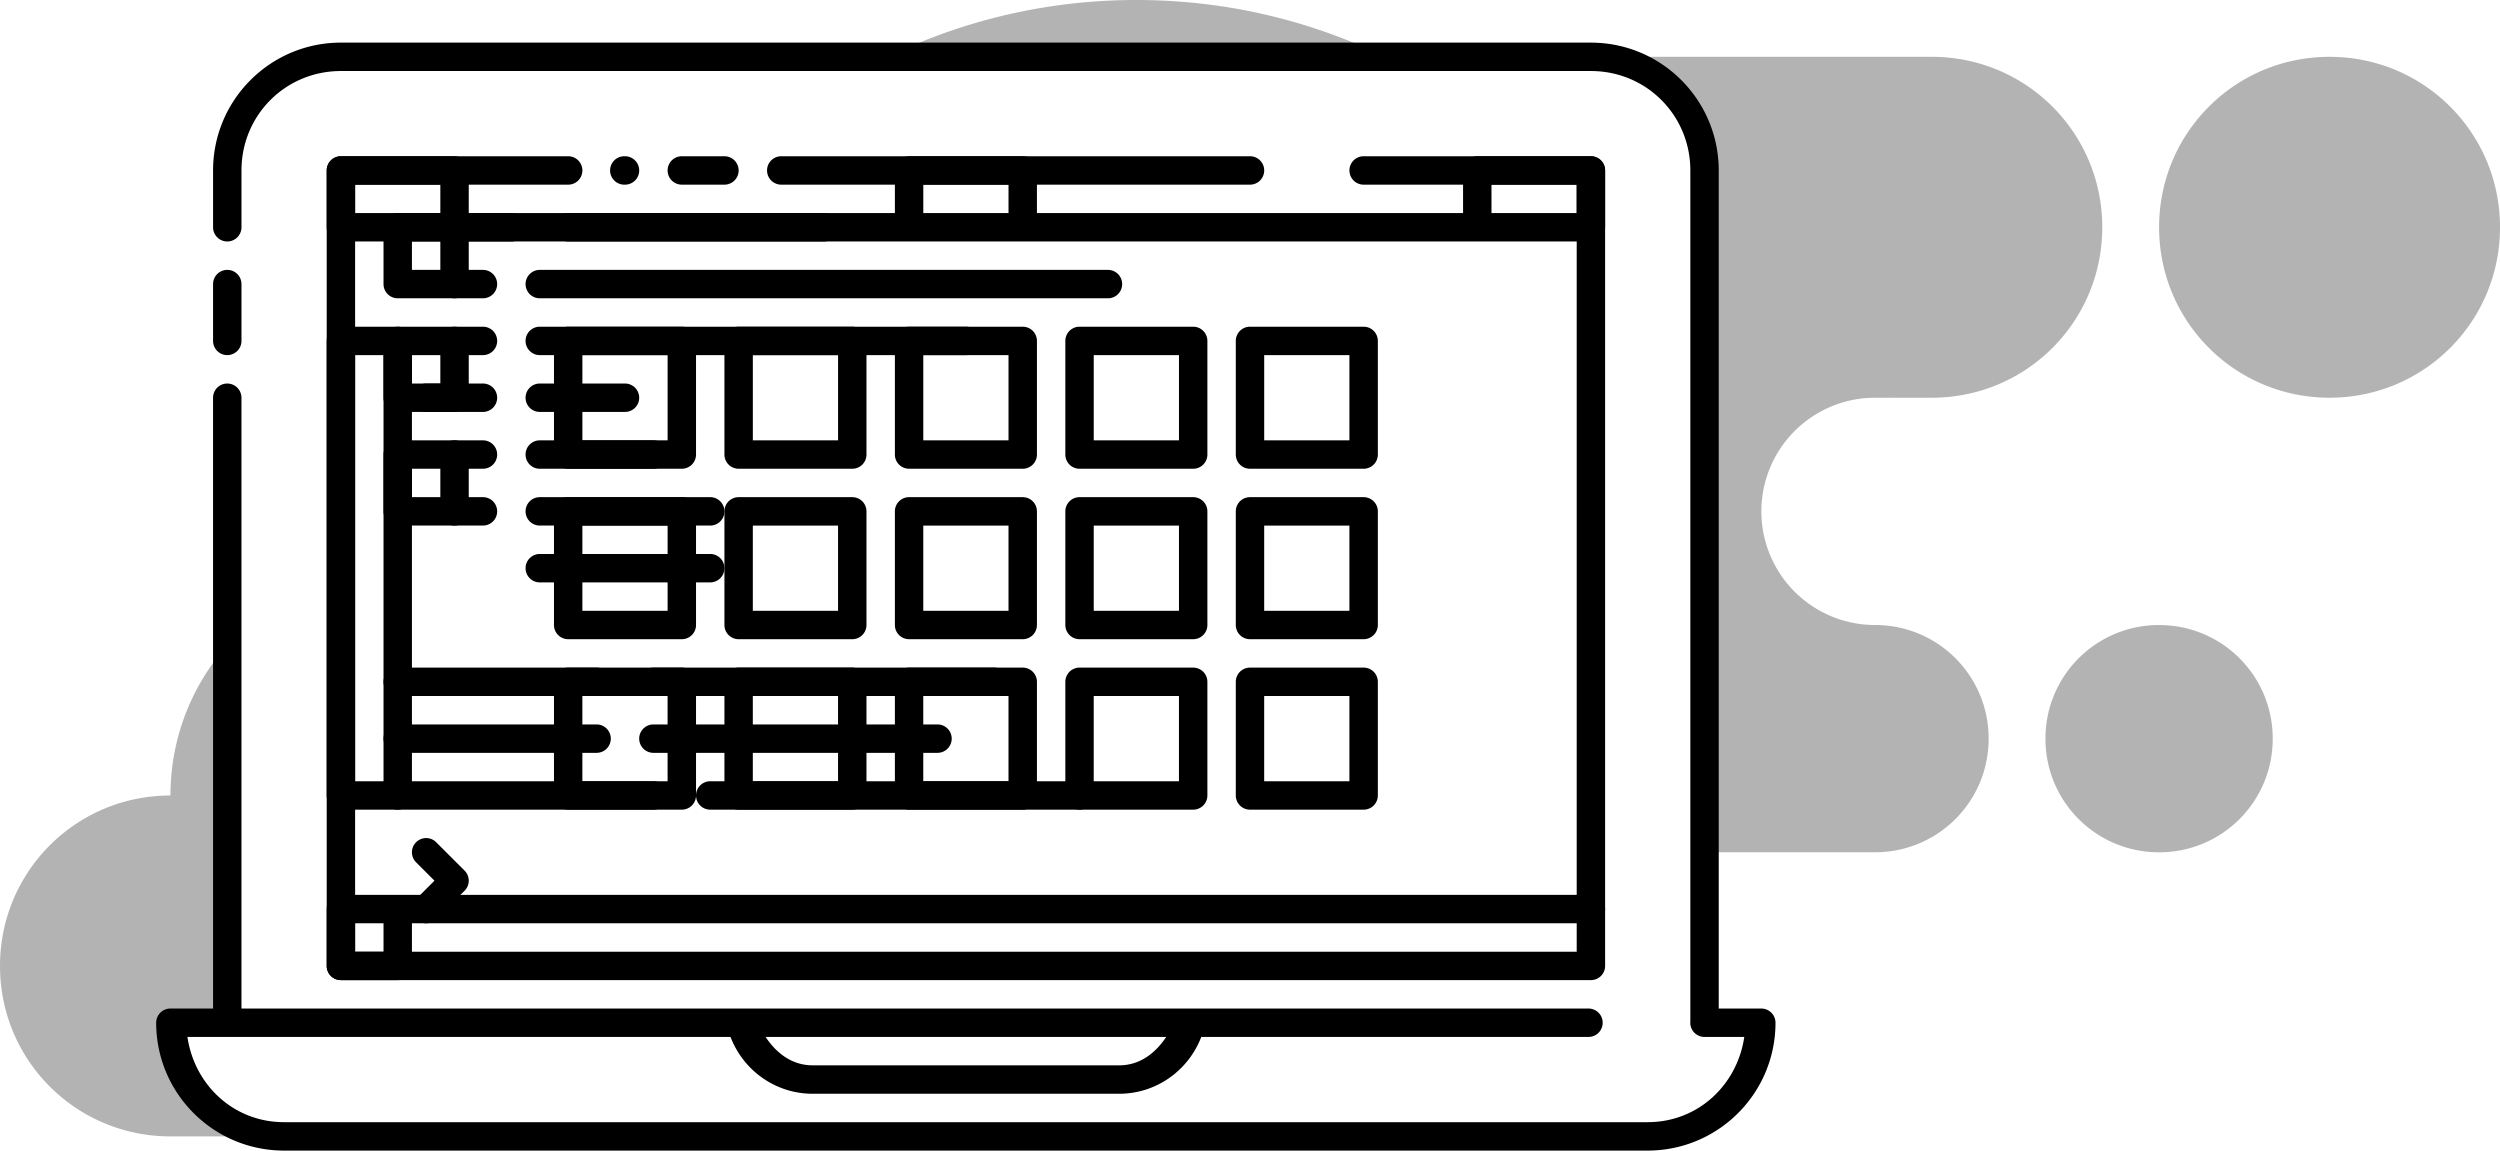 <svg fill="currentColor" version="1.1" viewBox="0 0 176 81" xmlns="http://www.w3.org/2000/svg">
 <path d="m80 0c-6.284 0-12.218 1.439-17.498 4h35c-5.282-2.562-11.217-4-17.502-4zm32 4c4.432 0 8 3.568 8 8v48h12c4.432 0 8-3.568 8-8s-3.568-8-8-8a8 8 0 0 1-8-8 8 8 0 0 1 8-8h4c6.648 0 12-5.352 12-12s-5.352-12-12-12zm52 0c-6.648 0-12 5.352-12 12s5.352 12 12 12 12-5.352 12-12-5.352-12-12-12zm-31.193 24.041c0.261 0.026 0.517 0.066 0.77 0.117a8 8 0 0 0-0.77-0.117zm0.77 0.117a8 8 0 0 1 0.059 0.012c-0.019-0.004-0.039-0.008-0.059-0.012zm0.059 0.012c0.25 0.052 0.495 0.115 0.736 0.189a8 8 0 0 0-0.736-0.189zm0.736 0.189c0.248 0.077 0.49 0.166 0.727 0.266a8 8 0 0 0-0.727-0.266zm0.756 0.279c0.235 0.1 0.466 0.211 0.689 0.332a8 8 0 0 0-0.689-0.332zm0.717 0.346c0.23 0.126 0.452 0.265 0.668 0.412a8 8 0 0 0-0.668-0.412zm0.697 0.432c0.214 0.147 0.421 0.303 0.619 0.471a8 8 0 0 0-0.619-0.471zm0.619 0.471c0.181 0.154 0.355 0.317 0.521 0.486a8 8 0 0 0-0.521-0.486zm1.582 1.809c0.139 0.218 0.269 0.442 0.387 0.674a8 8 0 0 0-0.387-0.674zm0.389 0.68c0.107 0.211 0.205 0.429 0.293 0.65a8 8 0 0 0-0.293-0.65zm0.363 0.838c0.07 0.188 0.134 0.378 0.189 0.572a8 8 0 0 0-0.189-0.572zm0.252 0.809c0.045 0.177 0.086 0.355 0.119 0.537a8 8 0 0 0-0.119-0.537zm0.162 0.818c0.023 0.156 0.043 0.313 0.057 0.473a8 8 0 0 0-0.057-0.473zm0.051 1.967c-0.026 0.261-0.066 0.517-0.117 0.77a8 8 0 0 0 0.117-0.77zm-0.117 0.77a8 8 0 0 1-0.012 0.059c4e-3 -0.02 8e-3 -0.039 0.012-0.059zm-0.012 0.059c-0.052 0.25-0.115 0.495-0.189 0.736a8 8 0 0 0 0.189-0.736zm-0.189 0.736c-0.077 0.248-0.166 0.49-0.266 0.727a8 8 0 0 0 0.266-0.727zm-0.279 0.756c-0.1 0.235-0.211 0.466-0.332 0.689a8 8 0 0 0 0.332-0.689zm-0.346 0.717c-0.126 0.23-0.265 0.452-0.412 0.668a8 8 0 0 0 0.412-0.668zm-0.432 0.697c-0.147 0.214-0.303 0.421-0.471 0.619a8 8 0 0 0 0.471-0.619zm-0.471 0.619c-0.154 0.181-0.317 0.355-0.486 0.521a8 8 0 0 0 0.486-0.521zm-1.809 1.582c-0.218 0.139-0.442 0.269-0.674 0.387a8 8 0 0 0 0.674-0.387zm-0.68 0.389c-0.211 0.107-0.429 0.205-0.65 0.293a8 8 0 0 0 0.65-0.293zm-0.838 0.363c-0.188 0.07-0.378 0.134-0.572 0.189a8 8 0 0 0 0.572-0.189zm-0.809 0.252c-0.177 0.045-0.355 0.086-0.537 0.119a8 8 0 0 0 0.537-0.119zm-0.818 0.162c-0.156 0.023-0.313 0.043-0.473 0.057a8 8 0 0 0 0.473-0.057zm18.84 0.092c-4.432 0-8 3.568-8 8s3.568 8 8 8 8-3.568 8-8-3.568-8-8-8zm-136 1.42c-2.484 2.818-4 6.511-4 10.58-6.648 0-12 5.352-12 12s5.352 12 12 12h8c-4.432 0-8-3.568-8-8h4z" opacity=".3"/>
 <path d="m24 3c-4.969 0-9 4.031-9 9v4a1 1 0 0 0 1 1 1 1 0 0 0 1-1v-4c0-3.895 3.105-7 7-7h88c3.895 0 7 3.105 7 7v59.922a1 1 0 0 0-0.004 0.078 1 1 0 0 0 0.777 0.975 1 1 0 0 0 0.004 0 1 1 0 0 0 0.078 0.016 1 1 0 0 0 0.004 0 1 1 0 0 0 0.08 0.008 1 1 0 0 0 0.004 0 1 1 0 0 0 0.053 0.002 1 1 0 0 0 0.004 0h2.797c-0.498 3.391-3.261 6-6.801 6h-96c-3.539 0-6.303-2.609-6.801-6h38.234c0.894 2.337 3.142 4 5.787 4h21.566c2.645 0 4.893-1.663 5.787-4h27.26a1 1 0 0 0 1-1 1 1 0 0 0-1-1h-94.83v-43a1 1 0 0 0-1-1 1 1 0 0 0-1 1v43h-3.004a1 1 0 0 0-1 1c0 4.969 4.031 9 9 9h96c4.969 0 9-4.031 9-9a1 1 0 0 0-1-1h-2.996v-59c0-4.969-4.031-9-9-9h-88zm0 8a1 1 0 0 0-1 1v56a1 1 0 0 0 1 1h88a1 1 0 0 0 1-1v-56a1 1 0 0 0-1-1h-16a1 1 0 0 0-1 1 1 1 0 0 0 1 1h15v54h-86v-54h15a1 1 0 0 0 1-1 1 1 0 0 0-1-1h-16zm19.951 0a1 1 0 0 0-1 1 1 1 0 0 0 1 1h0.049a1 1 0 0 0 1-1 1 1 0 0 0-1-1h-0.049zm4.049 0a1 1 0 0 0-1 1 1 1 0 0 0 1 1h3a1 1 0 0 0 1-1 1 1 0 0 0-1-1h-3zm7 0a1 1 0 0 0-1 1 1 1 0 0 0 1 1h33a1 1 0 0 0 1-1 1 1 0 0 0-1-1h-33zm-39 8a1 1 0 0 0-1 1v4a1 1 0 0 0 1 1 1 1 0 0 0 1-1v-4a1 1 0 0 0-1-1zm37.896 54h28.205c-0.75 1.128-1.842 2-3.318 2h-21.566c-1.476 0-2.57-0.871-3.32-2z"/>
 <path class="gnome" d="m24 11a1 1 0 0 0-1 1v4a1 1 0 0 0 1 1h88a1 1 0 0 0 1-1v-4a1 1 0 0 0-1-1h-8a1 1 0 0 0-1 1v3h-30v-3a1 1 0 0 0-1-1h-8a1 1 0 0 0-1 1v3h-30v-3a1 1 0 0 0-1-1h-8zm1 2h6v2h-6v-2zm40 0h6v2h-6v-2zm40 0h6v2h-6v-2zm-81 10a1 1 0 0 0-1 1v32a1 1 0 0 0 1 1h4a1 1 0 0 0 1-1v-32a1 1 0 0 0-1-1h-4zm16 0a1 1 0 0 0-1 1v8a1 1 0 0 0 1 1h8a1 1 0 0 0 1-1v-8a1 1 0 0 0-1-1h-8zm12 0a1 1 0 0 0-1 1v8a1 1 0 0 0 1 1h8a1 1 0 0 0 1-1v-8a1 1 0 0 0-1-1h-8zm12 0a1 1 0 0 0-1 1v8a1 1 0 0 0 1 1h8a1 1 0 0 0 1-1v-8a1 1 0 0 0-1-1h-8zm12 0a1 1 0 0 0-1 1v8a1 1 0 0 0 1 1h8a1 1 0 0 0 1-1v-8a1 1 0 0 0-1-1h-8zm12 0a1 1 0 0 0-1 1v8a1 1 0 0 0 1 1h8a1 1 0 0 0 1-1v-8a1 1 0 0 0-1-1h-8zm-63 2h2v30h-2v-30zm16 0h6v6h-6v-6zm12 0h6v6h-6v-6zm12 0h6v6h-6v-6zm12 0h6v6h-6v-6zm12 0h6v6h-6v-6zm-49 10a1 1 0 0 0-1 1v8a1 1 0 0 0 1 1h8a1 1 0 0 0 1-1v-8a1 1 0 0 0-1-1h-8zm12 0a1 1 0 0 0-1 1v8a1 1 0 0 0 1 1h8a1 1 0 0 0 1-1v-8a1 1 0 0 0-1-1h-8zm12 0a1 1 0 0 0-1 1v8a1 1 0 0 0 1 1h8a1 1 0 0 0 1-1v-8a1 1 0 0 0-1-1h-8zm12 0a1 1 0 0 0-1 1v8a1 1 0 0 0 1 1h8a1 1 0 0 0 1-1v-8a1 1 0 0 0-1-1h-8zm12 0a1 1 0 0 0-1 1v8a1 1 0 0 0 1 1h8a1 1 0 0 0 1-1v-8a1 1 0 0 0-1-1h-8zm-47 2h6v6h-6v-6zm12 0h6v6h-6v-6zm12 0h6v6h-6v-6zm12 0h6v6h-6v-6zm12 0h6v6h-6v-6zm-49 10a1 1 0 0 0-1 1v8a1 1 0 0 0 1 1h8a1 1 0 0 0 1-1v-8a1 1 0 0 0-1-1h-8zm12 0a1 1 0 0 0-1 1v8a1 1 0 0 0 1 1h8a1 1 0 0 0 1-1v-8a1 1 0 0 0-1-1h-8zm12 0a1 1 0 0 0-1 1v8a1 1 0 0 0 1 1h8a1 1 0 0 0 1-1v-8a1 1 0 0 0-1-1h-8zm12 0a1 1 0 0 0-1 1v8a1 1 0 0 0 1 1h8a1 1 0 0 0 1-1v-8a1 1 0 0 0-1-1h-8zm12 0a1 1 0 0 0-1 1v8a1 1 0 0 0 1 1h8a1 1 0 0 0 1-1v-8a1 1 0 0 0-1-1h-8zm-47 2h6v6h-6v-6zm12 0h6v6h-6v-6zm12 0h6v6h-6v-6zm12 0h6v6h-6v-6zm12 0h6v6h-6v-6z"/>
 <path class="kde" d="m28 15a1 1 0 0 0-1 1v4a1 1 0 0 0 1 1h4a1 1 0 0 0 1-1v-4a1 1 0 0 0-1-1h-4zm1 2h2v2h-2v-2zm-1 6a1 1 0 0 0-1 1v4a1 1 0 0 0 1 1h4a1 1 0 0 0 1-1v-4a1 1 0 0 0-1-1h-4zm1 2h2v2h-2v-2zm-1 6a1 1 0 0 0-1 1v4a1 1 0 0 0 1 1h4a1 1 0 0 0 1-1v-4a1 1 0 0 0-1-1h-4zm1 2h2v2h-2v-2zm-5 30a1 1 0 0 0-1 1v4a1 1 0 0 0 1 1h4a1 1 0 0 0 1-1v-3h83a1 1 0 0 0 1-1 1 1 0 0 0-1-1h-88zm1 2h2v2h-2v-2z"/>
 <path class="term" d="m28 15a1 1 0 0 0-1 1 1 1 0 0 0 1 1 1 1 0 0 0 1-1 1 1 0 0 0-1-1zm4 0a1 1 0 0 0-1 1 1 1 0 0 0 1 1h4a1 1 0 0 0 1-1 1 1 0 0 0-1-1h-4zm8 0a1 1 0 0 0-1 1 1 1 0 0 0 1 1h18a1 1 0 0 0 1-1 1 1 0 0 0-1-1h-18zm-8 4a1 1 0 0 0-1 1 1 1 0 0 0 1 1h2a1 1 0 0 0 1-1 1 1 0 0 0-1-1h-2zm6 0a1 1 0 0 0-1 1 1 1 0 0 0 1 1h40a1 1 0 0 0 1-1 1 1 0 0 0-1-1h-40zm-6 4a1 1 0 0 0-1 1 1 1 0 0 0 1 1h2a1 1 0 0 0 1-1 1 1 0 0 0-1-1h-2zm6 0a1 1 0 0 0-1 1 1 1 0 0 0 1 1h30a1 1 0 0 0 1-1 1 1 0 0 0-1-1h-30zm-8 4a1 1 0 0 0-1 1 1 1 0 0 0 1 1h4a1 1 0 0 0 1-1 1 1 0 0 0-1-1h-4zm8 0a1 1 0 0 0-1 1 1 1 0 0 0 1 1h6a1 1 0 0 0 1-1 1 1 0 0 0-1-1h-6zm-6 4a1 1 0 0 0-1 1 1 1 0 0 0 1 1h2a1 1 0 0 0 1-1 1 1 0 0 0-1-1h-2zm6 0a1 1 0 0 0-1 1 1 1 0 0 0 1 1h8a1 1 0 0 0 1-1 1 1 0 0 0-1-1h-8zm-6 4a1 1 0 0 0-1 1 1 1 0 0 0 1 1h2a1 1 0 0 0 1-1 1 1 0 0 0-1-1h-2zm6 0a1 1 0 0 0-1 1 1 1 0 0 0 1 1h12a1 1 0 0 0 1-1 1 1 0 0 0-1-1h-12zm0 4a1 1 0 0 0-1 1 1 1 0 0 0 1 1h12a1 1 0 0 0 1-1 1 1 0 0 0-1-1h-12zm-10 8a1 1 0 0 0-1 1 1 1 0 0 0 1 1h14a1 1 0 0 0 1-1 1 1 0 0 0-1-1h-14zm18 0a1 1 0 0 0-1 1 1 1 0 0 0 1 1h24a1 1 0 0 0 1-1 1 1 0 0 0-1-1h-24zm-18 4a1 1 0 0 0-1 1 1 1 0 0 0 1 1h14a1 1 0 0 0 1-1 1 1 0 0 0-1-1h-14zm18 0a1 1 0 0 0-1 1 1 1 0 0 0 1 1h20a1 1 0 0 0 1-1 1 1 0 0 0-1-1h-20zm-18 4a1 1 0 0 0-1 1 1 1 0 0 0 1 1h18a1 1 0 0 0 1-1 1 1 0 0 0-1-1h-18zm22 0a1 1 0 0 0-1 1 1 1 0 0 0 1 1h26a1 1 0 0 0 1-1 1 1 0 0 0-1-1h-26zm-19.971 4a1 1 0 0 0-0.736 0.293 1 1 0 0 0 0 1.414l1.293 1.293-1.293 1.293a1 1 0 0 0 0 1.414 1 1 0 0 0 1.414 0l2-2a1 1 0 0 0 0-1.414l-2-2a1 1 0 0 0-0.678-0.293z"/>
</svg>
